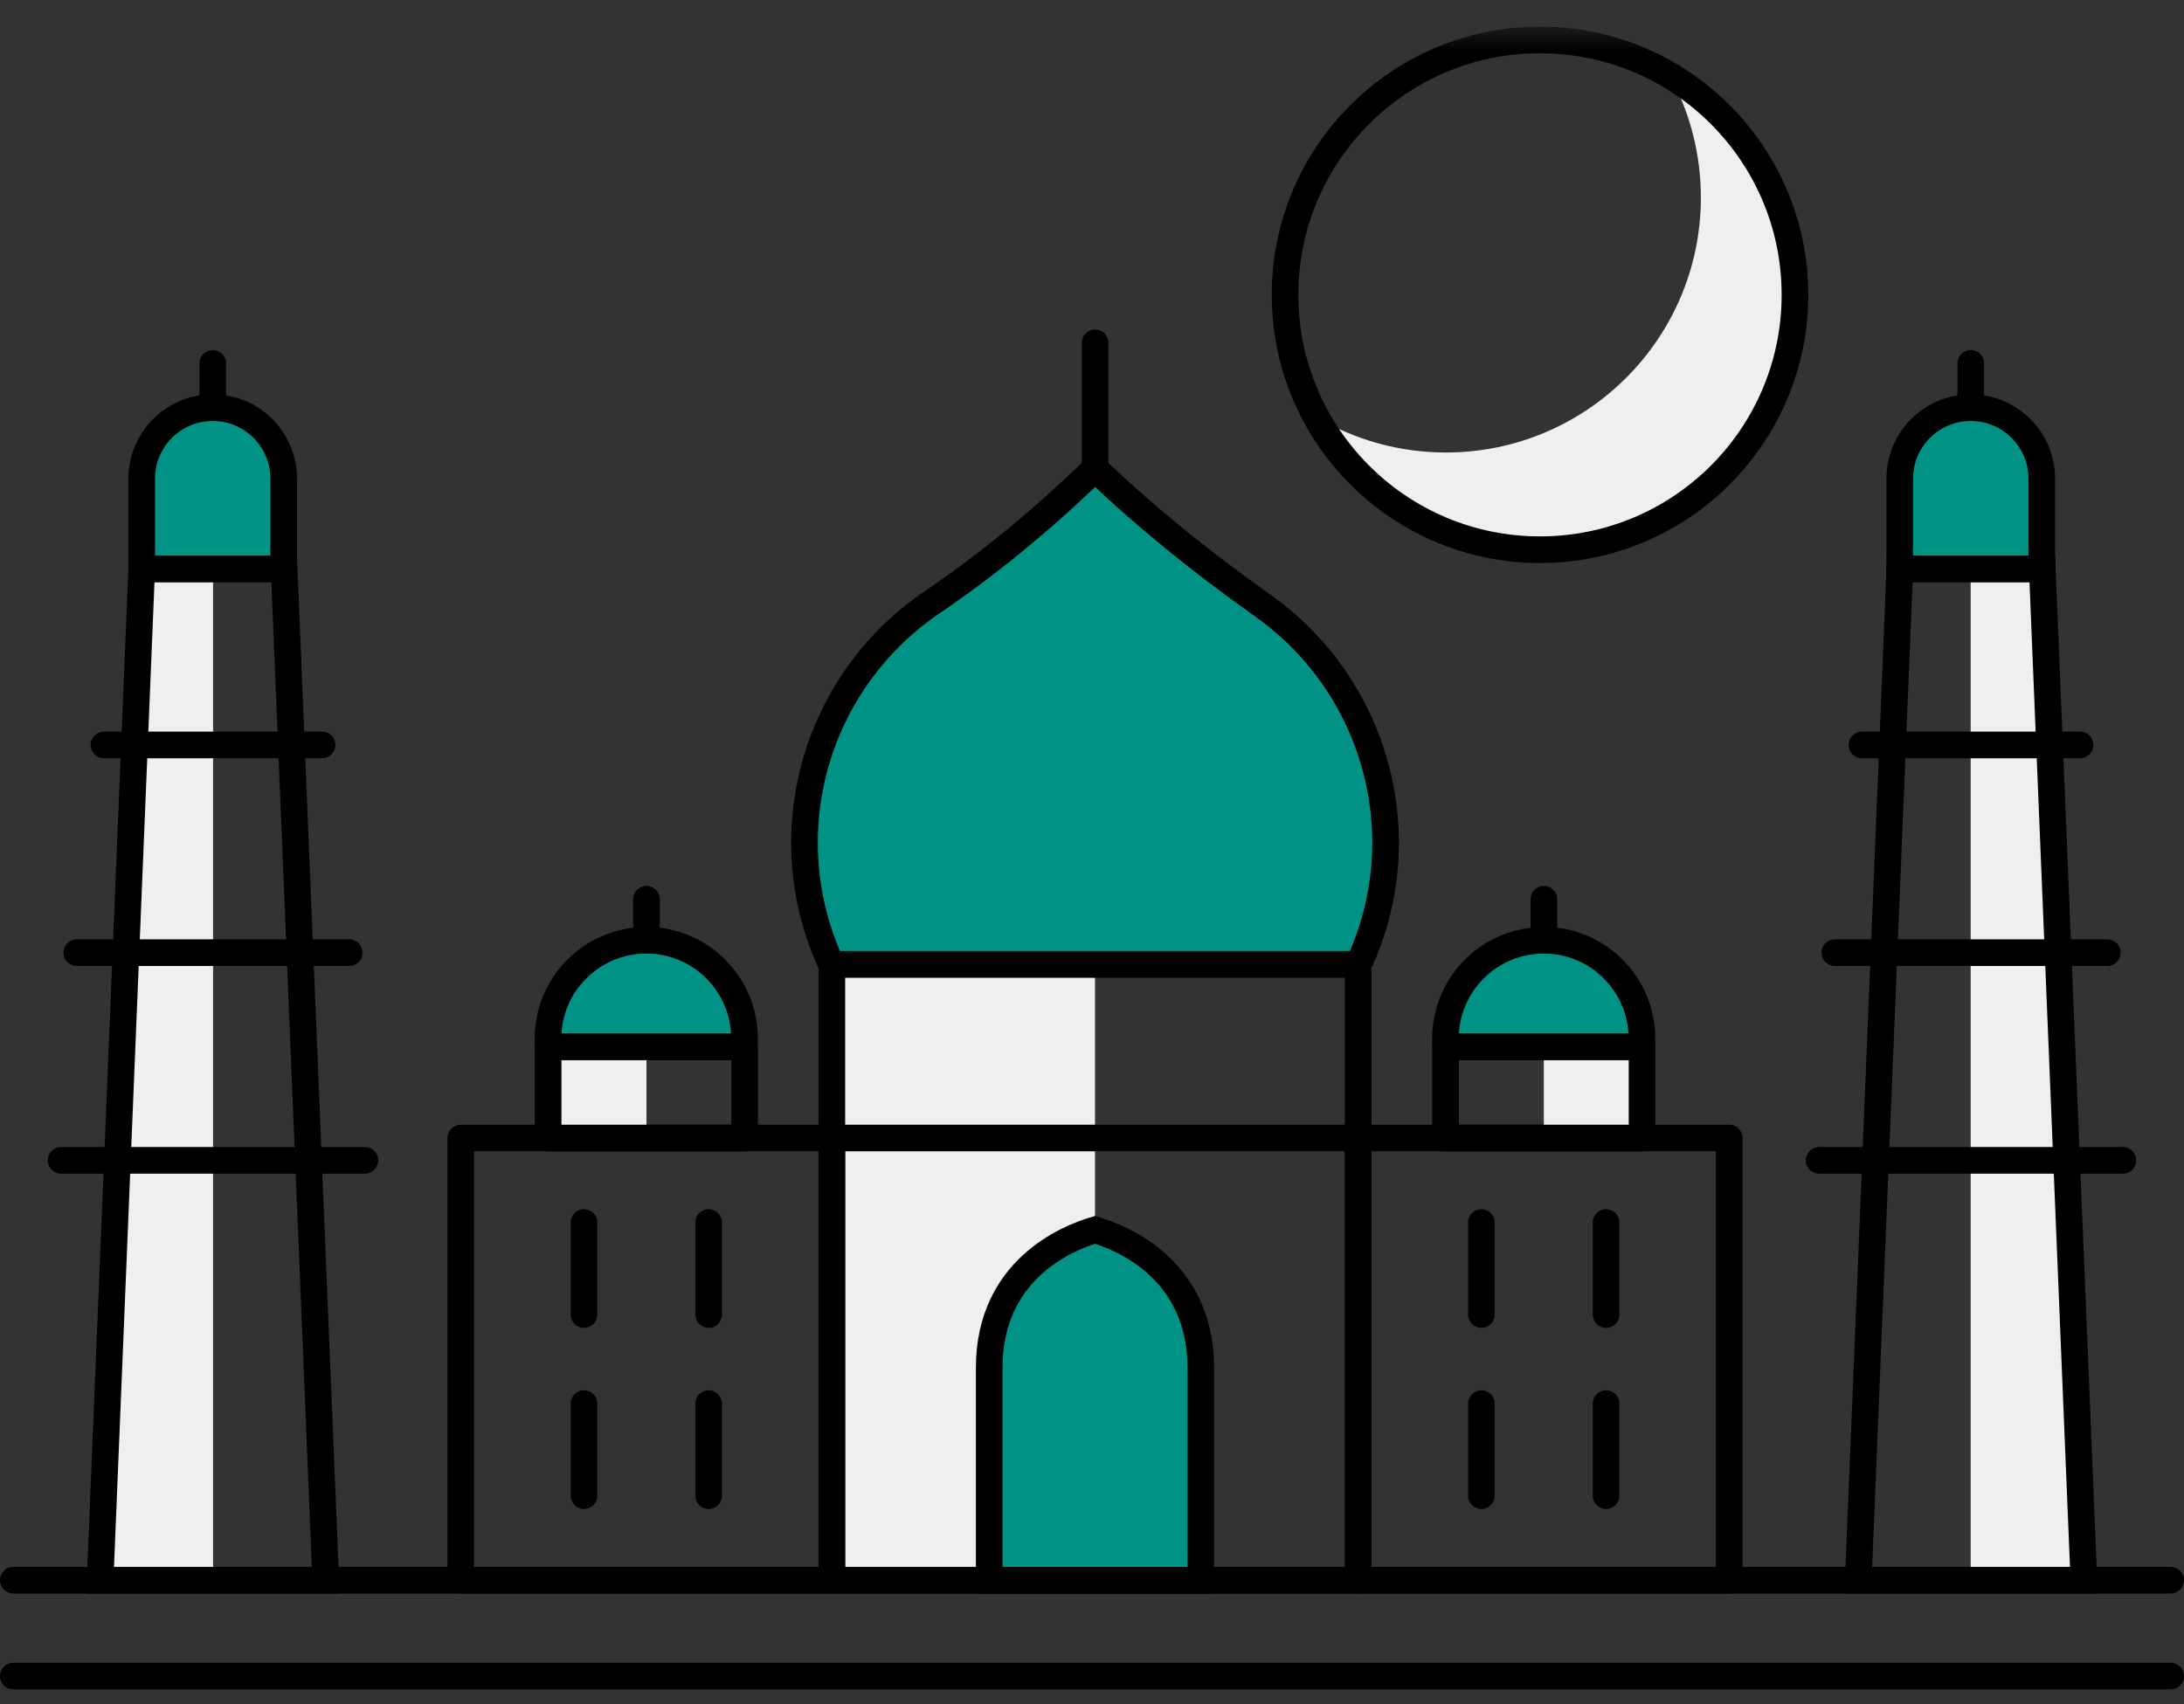 <?xml version="1.0" encoding="UTF-8"?>
<svg width="82px" height="64px" viewBox="0 0 82 64" version="1.1" xmlns="http://www.w3.org/2000/svg" xmlns:xlink="http://www.w3.org/1999/xlink">
    <rect x="0" y="0" width="82" height="64" fill="#333333" stroke="none"/>
    <!-- Generator: Sketch 53.2 (72643) - https://sketchapp.com -->
    <title>Group 59</title>
    <desc>Created with Sketch.</desc>
    <defs>
        <polygon id="path-1" points="0 63 82 63 82 0.557 0 0.557"></polygon>
    </defs>
    <g id="Group-59" stroke="none" stroke-width="1" fill="none" fill-rule="evenodd">
        <g>
            <g id="Group-5" transform="translate(0, 58.443)" stroke="#000000" stroke-linecap="round" stroke-linejoin="round">
                <path d="M0.5,4.5 L81.5,4.5" id="Stroke-1"></path>
                <path d="M0.5,0.901 L81.5,0.901" id="Stroke-3"></path>
            </g>
            <polygon id="Fill-6" fill="#EFEFEF" points="31.232 59.344 41.113 59.344 41.113 36.215 31.232 36.215"></polygon>
            <polygon id="Stroke-7" stroke="#000000" stroke-linecap="round" stroke-linejoin="round" points="31.232 59.344 50.995 59.344 50.995 36.215 31.232 36.215"></polygon>
            <g id="Group-58" transform="translate(0, 0.443)">
                <path d="M51.007,35.772 L31.211,35.772 C30.554,34.348 30.205,32.79 30.205,31.207 C30.205,27.584 31.998,24.206 35.003,22.17 C37.095,20.751 39.102,19.104 41.115,17.153 C42.943,18.907 45.012,20.597 47.414,22.3 C50.379,24.403 52.1,27.826 52.02,31.456 C51.986,32.945 51.636,34.418 51.007,35.772" id="Fill-8" fill="#009385"></path>
                <path d="M51.007,35.772 L31.211,35.772 C30.554,34.348 30.205,32.79 30.205,31.207 C30.205,27.584 31.998,24.206 35.003,22.17 C37.095,20.751 39.102,19.104 41.115,17.153 C42.943,18.907 45.012,20.597 47.414,22.3 C50.379,24.403 52.1,27.826 52.02,31.456 C51.986,32.945 51.636,34.418 51.007,35.772 Z" id="Stroke-10" stroke="#000000"></path>
                <path d="M41.115,17.153 L41.115,12.434" id="Stroke-12" stroke="#000000" stroke-linecap="round" stroke-linejoin="round"></path>
                <mask id="mask-2" fill="white">
                    <use xlink:href="#path-1"></use>
                </mask>
                <g id="Clip-15"></g>
                <polygon id="Stroke-14" stroke="#000000" stroke-linecap="round" stroke-linejoin="round" mask="url(#mask-2)" points="17.3 58.901 31.232 58.901 31.232 42.294 17.3 42.294"></polygon>
                <polygon id="Fill-16" fill="#EFEFEF" mask="url(#mask-2)" points="20.58 42.294 24.272 42.294 24.272 38.863 20.58 38.863"></polygon>
                <polygon id="Stroke-17" stroke="#000000" stroke-linecap="round" stroke-linejoin="round" mask="url(#mask-2)" points="20.58 42.294 27.957 42.294 27.957 38.863 20.58 38.863"></polygon>
                <path d="M27.954,38.564 C27.954,38.658 27.954,38.767 27.938,38.861 L20.591,38.861 C20.575,38.767 20.575,38.658 20.575,38.564 C20.575,36.521 22.228,34.867 24.272,34.867 C26.301,34.867 27.954,36.521 27.954,38.564" id="Fill-18" fill="#009385" mask="url(#mask-2)"></path>
                <path d="M27.954,38.564 C27.954,38.658 27.954,38.767 27.938,38.861 L20.591,38.861 C20.575,38.767 20.575,38.658 20.575,38.564 C20.575,36.521 22.228,34.867 24.272,34.867 C26.301,34.867 27.954,36.521 27.954,38.564 Z" id="Stroke-19" stroke="#000000" mask="url(#mask-2)"></path>
                <path d="M27.938,38.861 L20.59,38.861" id="Stroke-20" stroke="#000000" stroke-linecap="round" stroke-linejoin="round" mask="url(#mask-2)"></path>
                <path d="M24.272,34.867 L24.272,33.326" id="Stroke-21" stroke="#000000" stroke-linecap="round" stroke-linejoin="round" mask="url(#mask-2)"></path>
                <path d="M21.926,45.467 L21.926,48.924" id="Stroke-22" stroke="#000000" stroke-linecap="round" stroke-linejoin="round" mask="url(#mask-2)"></path>
                <path d="M21.926,52.269 L21.926,55.727" id="Stroke-23" stroke="#000000" stroke-linecap="round" stroke-linejoin="round" mask="url(#mask-2)"></path>
                <path d="M26.606,45.467 L26.606,48.924" id="Stroke-24" stroke="#000000" stroke-linecap="round" stroke-linejoin="round" mask="url(#mask-2)"></path>
                <path d="M26.606,52.269 L26.606,55.727" id="Stroke-25" stroke="#000000" stroke-linecap="round" stroke-linejoin="round" mask="url(#mask-2)"></path>
                <polygon id="Stroke-26" stroke="#000000" stroke-linecap="round" stroke-linejoin="round" mask="url(#mask-2)" points="50.995 58.901 64.927 58.901 64.927 42.294 50.995 42.294"></polygon>
                <polygon id="Fill-27" fill="#EFEFEF" mask="url(#mask-2)" points="57.964 42.294 61.652 42.294 61.652 38.863 57.964 38.863"></polygon>
                <polygon id="Stroke-28" stroke="#000000" stroke-linecap="round" stroke-linejoin="round" mask="url(#mask-2)" points="54.274 42.294 61.652 42.294 61.652 38.863 54.274 38.863"></polygon>
                <path d="M61.649,38.564 C61.649,38.658 61.649,38.767 61.632,38.861 L54.286,38.861 C54.27,38.767 54.27,38.658 54.27,38.564 C54.27,36.521 55.923,34.867 57.967,34.867 C59.995,34.867 61.649,36.521 61.649,38.564" id="Fill-29" fill="#009385" mask="url(#mask-2)"></path>
                <path d="M61.649,38.564 C61.649,38.658 61.649,38.767 61.632,38.861 L54.286,38.861 C54.27,38.767 54.27,38.658 54.27,38.564 C54.27,36.521 55.923,34.867 57.967,34.867 C59.995,34.867 61.649,36.521 61.649,38.564 Z" id="Stroke-30" stroke="#000000" mask="url(#mask-2)"></path>
                <path d="M61.634,38.861 L54.286,38.861" id="Stroke-31" stroke="#000000" stroke-linecap="round" stroke-linejoin="round" mask="url(#mask-2)"></path>
                <path d="M57.968,34.867 L57.968,33.326" id="Stroke-32" stroke="#000000" stroke-linecap="round" stroke-linejoin="round" mask="url(#mask-2)"></path>
                <path d="M55.621,45.467 L55.621,48.924" id="Stroke-33" stroke="#000000" stroke-linecap="round" stroke-linejoin="round" mask="url(#mask-2)"></path>
                <path d="M55.621,52.269 L55.621,55.727" id="Stroke-34" stroke="#000000" stroke-linecap="round" stroke-linejoin="round" mask="url(#mask-2)"></path>
                <path d="M60.301,45.467 L60.301,48.924" id="Stroke-35" stroke="#000000" stroke-linecap="round" stroke-linejoin="round" mask="url(#mask-2)"></path>
                <path d="M60.301,52.269 L60.301,55.727" id="Stroke-36" stroke="#000000" stroke-linecap="round" stroke-linejoin="round" mask="url(#mask-2)"></path>
                <path d="M31.232,42.294 L50.995,42.294" id="Stroke-37" stroke="#000000" stroke-linecap="round" stroke-linejoin="round" mask="url(#mask-2)"></path>
                <path d="M45.086,58.901 L37.141,58.901 L37.141,50.929 C37.141,47.244 40.064,46.052 41.115,45.743 C42.135,46.044 45.086,47.231 45.086,50.937 L45.086,58.901 Z" id="Fill-38" fill="#009385" mask="url(#mask-2)"></path>
                <path d="M45.086,58.901 L37.141,58.901 L37.141,50.929 C37.141,47.244 40.064,46.052 41.115,45.743 C42.135,46.044 45.086,47.231 45.086,50.937 L45.086,58.901 Z" id="Stroke-39" stroke="#000000" mask="url(#mask-2)"></path>
                <path d="M67.39,10.63 C67.39,15.911 63.11,20.201 57.82,20.201 C54.19,20.201 51.039,18.18 49.41,15.21 C50.839,16.061 52.509,16.55 54.289,16.55 C59.57,16.55 63.86,12.261 63.86,6.981 C63.86,5.321 63.44,3.751 62.69,2.39 C65.499,4.051 67.39,7.12 67.39,10.63" id="Fill-40" fill="#EFEFEF" mask="url(#mask-2)"></path>
                <polygon id="Fill-41" fill="#EFEFEF" mask="url(#mask-2)" points="8 20.921 8 58.901 3.76 58.901 5.32 20.921"></polygon>
                <polygon id="Stroke-42" stroke="#000000" mask="url(#mask-2)" points="12.23 58.901 3.759 58.901 5.32 20.921 10.669 20.921"></polygon>
                <path d="M7.987,14.867 L7.987,14.867 C6.514,14.867 5.32,16.061 5.32,17.534 L5.32,20.919 L10.653,20.919 L10.653,17.534 C10.653,16.061 9.46,14.867 7.987,14.867" id="Fill-43" fill="#009385" mask="url(#mask-2)"></path>
                <path d="M7.987,14.867 L7.987,14.867 C6.514,14.867 5.32,16.061 5.32,17.534 L5.32,20.919 L10.653,20.919 L10.653,17.534 C10.653,16.061 9.46,14.867 7.987,14.867 Z" id="Stroke-44" stroke="#000000" mask="url(#mask-2)"></path>
                <path d="M7.987,14.867 L7.987,13.201" id="Stroke-45" stroke="#000000" stroke-linecap="round" mask="url(#mask-2)"></path>
                <path d="M3.901,27.533 L12.091,27.533" id="Stroke-46" stroke="#000000" stroke-linecap="round" mask="url(#mask-2)"></path>
                <path d="M13.111,35.333 L2.882,35.333" id="Stroke-47" stroke="#000000" stroke-linecap="round" mask="url(#mask-2)"></path>
                <path d="M13.7,43.133 L2.293,43.133" id="Stroke-48" stroke="#000000" stroke-linecap="round" mask="url(#mask-2)"></path>
                <polygon id="Fill-49" fill="#EFEFEF" mask="url(#mask-2)" points="78.24 58.901 73.99 58.901 73.99 20.921 76.679 20.921"></polygon>
                <polygon id="Stroke-50" stroke="#000000" mask="url(#mask-2)" points="78.24 58.901 69.77 58.901 71.33 20.921 76.679 20.921"></polygon>
                <path d="M73.994,14.867 L73.994,14.867 C72.521,14.867 71.327,16.061 71.327,17.534 L71.327,20.919 L76.66,20.919 L76.66,17.534 C76.66,16.061 75.467,14.867 73.994,14.867" id="Fill-51" fill="#009385" mask="url(#mask-2)"></path>
                <path d="M73.994,14.867 L73.994,14.867 C72.521,14.867 71.327,16.061 71.327,17.534 L71.327,20.919 L76.66,20.919 L76.66,17.534 C76.66,16.061 75.467,14.867 73.994,14.867 Z" id="Stroke-52" stroke="#000000" mask="url(#mask-2)"></path>
                <path d="M73.994,14.867 L73.994,13.201" id="Stroke-53" stroke="#000000" stroke-linecap="round" mask="url(#mask-2)"></path>
                <path d="M69.908,27.533 L78.098,27.533" id="Stroke-54" stroke="#000000" stroke-linecap="round" mask="url(#mask-2)"></path>
                <path d="M79.118,35.333 L68.889,35.333" id="Stroke-55" stroke="#000000" stroke-linecap="round" mask="url(#mask-2)"></path>
                <path d="M79.707,43.133 L68.3,43.133" id="Stroke-56" stroke="#000000" stroke-linecap="round" mask="url(#mask-2)"></path>
                <path d="M67.393,10.629 C67.393,15.915 63.107,20.201 57.821,20.201 C52.534,20.201 48.248,15.915 48.248,10.629 C48.248,5.343 52.534,1.056 57.821,1.056 C63.107,1.056 67.393,5.343 67.393,10.629 Z" id="Stroke-57" stroke="#000000" stroke-linecap="round" stroke-linejoin="round" mask="url(#mask-2)"></path>
            </g>
        </g>
    </g>
</svg>